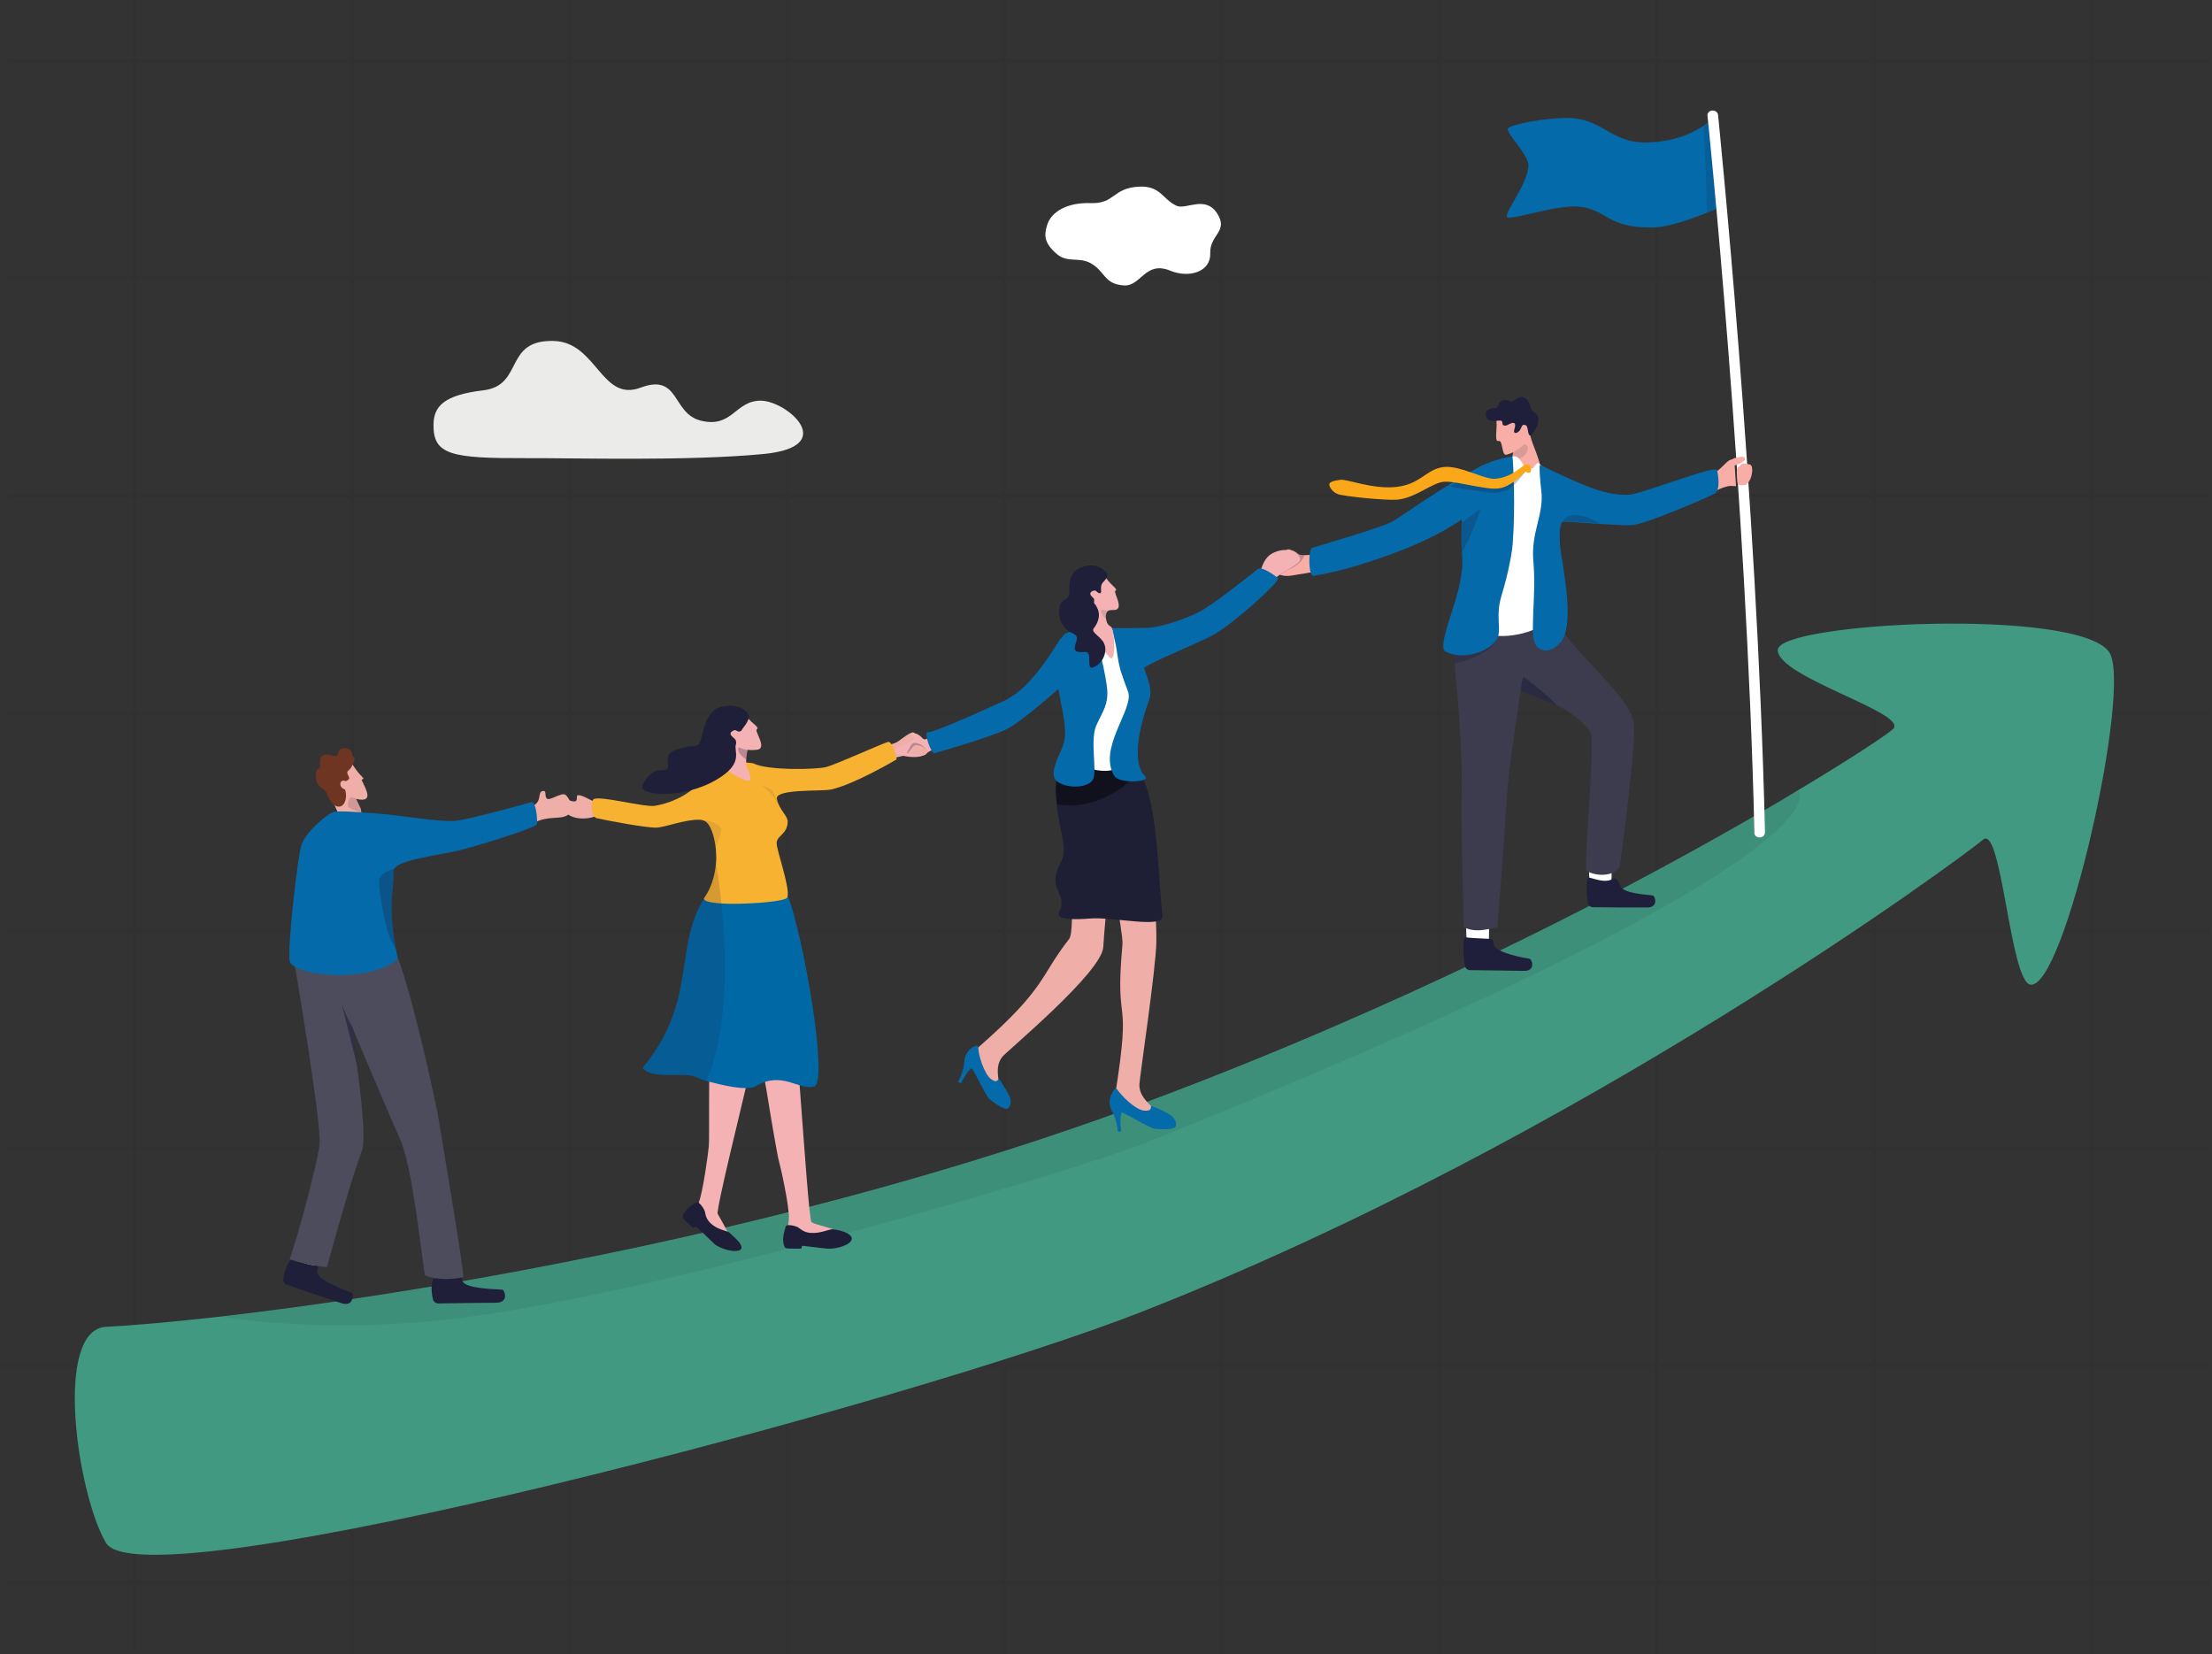 <?xml version="1.0" encoding="utf-8"?>
<!-- Generator: Adobe Illustrator 27.7.0, SVG Export Plug-In . SVG Version: 6.00 Build 0)  -->
<svg version="1.1" id="Layer_1" xmlns="http://www.w3.org/2000/svg" xmlns:xlink="http://www.w3.org/1999/xlink" x="0px" y="0px" viewBox="0 0 900.6 673.4" style="enable-background:new 0 0 900.6 673.4;" xml:space="preserve">
<rect x="0" y="0" width="900.6" height="673.4" fill="#333333" stroke="none"/>
<style type="text/css">
	.st0{opacity:8.000000e-02;}
	.st1{fill:none;stroke:#231F20;stroke-width:1.593;stroke-miterlimit:10;}
	.st2{fill:#409980;}
	.st3{opacity:8.000000e-02;fill:#201F3B;}
	.st4{fill:#EFAEA7;}
	.st5{fill:#F8AEA6;}
	.st6{fill:#046AA9;}
	.st7{opacity:0.14;fill:#201F3B;}
	.st8{fill:#FFFFFF;}
	.st9{fill:#201F3B;}
	.st10{fill:#3C3C4E;}
	.st11{opacity:0.46;fill:#201F3B;}
	.st12{opacity:0.35;fill:#201F3B;}
	.st13{opacity:0.24;fill:#201F3B;}
	.st14{opacity:0.27;fill:#201F3B;}
	.st15{fill:#FAA819;}
	.st16{opacity:0.62;fill:#201F3B;}
	.st17{opacity:0.9;fill:#FFFFFD;}
	.st18{fill:#F5B2B4;}
	.st19{fill:#1E1E35;}
	.st20{opacity:0.89;fill:#0F1019;}
	.st21{opacity:0.14;fill:#201F39;}
	.st22{fill:#201F39;}
	.st23{opacity:0.28;fill:#201F39;}
	.st24{fill:#1F1E39;}
	.st25{opacity:0;fill:#201F39;}
	.st26{fill:#0168A6;}
	.st27{fill:#F8B231;}
	.st28{opacity:0.1;fill:#201F39;}
	.st29{opacity:0.16;fill:#201F39;}
	.st30{fill-rule:evenodd;clip-rule:evenodd;fill:#FFFFFF;}
	.st31{fill:#4C4C5C;}
	.st32{opacity:0.62;fill:#201F39;}
	.st33{fill:#6E3622;}
</style>
<g class="st0">
	<g>
		<polyline class="st1" points="54.8,0 54.8,24.8 54.8,113.3 54.8,201.8 54.8,290.3 54.8,378.9 54.8,467.4 54.8,555.9 54.8,644.4 
			54.8,672.3 		"/>
		<polyline class="st1" points="143.3,673.4 143.3,672.3 143.3,644.4 143.3,555.9 143.3,467.4 143.3,378.9 143.3,290.3 143.3,201.8 
			143.3,113.3 143.3,24.8 143.3,0 		"/>
		<polyline class="st1" points="231.9,673.4 231.9,672.3 231.9,644.4 231.9,555.9 231.9,467.4 231.9,378.9 231.9,290.3 231.9,201.8 
			231.9,113.3 231.9,24.8 231.9,0 		"/>
		<polyline class="st1" points="320.4,673.4 320.4,672.3 320.4,644.4 320.4,555.9 320.4,467.4 320.4,378.9 320.4,290.3 320.4,201.8 
			320.4,113.3 320.4,24.8 320.4,0 		"/>
		<polyline class="st1" points="408.9,673.4 408.9,672.3 408.9,644.4 408.9,555.9 408.9,467.4 408.9,378.9 408.9,290.3 408.9,201.8 
			408.9,113.3 408.9,24.8 408.9,0 		"/>
		<polyline class="st1" points="497.4,673.4 497.4,672.3 497.4,644.4 497.4,555.9 497.4,467.4 497.4,378.9 497.4,290.3 497.4,201.8 
			497.4,113.3 497.4,24.8 497.4,0 		"/>
		<polyline class="st1" points="585.9,673.4 585.9,672.3 585.9,644.4 585.9,555.9 585.9,467.4 585.9,378.9 585.9,290.3 585.9,201.8 
			585.9,113.3 585.9,24.8 585.9,0 		"/>
		<polyline class="st1" points="674.5,673.4 674.5,672.3 674.5,644.4 674.5,555.9 674.5,467.4 674.5,378.9 674.5,290.3 674.5,201.8 
			674.5,113.3 674.5,24.8 674.5,0 		"/>
		<polyline class="st1" points="763,673.4 763,672.3 763,644.4 763,555.9 763,467.4 763,378.9 763,290.3 763,201.8 763,113.3 
			763,24.8 763,0 		"/>
		<polyline class="st1" points="851.5,673.4 851.5,672.3 851.5,644.4 851.5,555.9 851.5,467.4 851.5,378.9 851.5,290.3 851.5,201.8 
			851.5,113.3 851.5,24.8 851.5,0 		"/>
	</g>
	<g>
		<polyline class="st1" points="900,644.4 899.8,644.4 851.5,644.4 763,644.4 674.5,644.4 585.9,644.4 497.4,644.4 408.9,644.4 
			320.4,644.4 231.9,644.4 143.3,644.4 54.8,644.4 3.4,644.4 		"/>
		<polyline class="st1" points="900,555.9 899.8,555.9 851.5,555.9 763,555.9 674.5,555.9 585.9,555.9 497.4,555.9 408.9,555.9 
			320.4,555.9 231.9,555.9 143.3,555.9 0,555.9 		"/>
		<polyline class="st1" points="900,467.4 899.8,467.4 851.5,467.4 763,467.4 674.5,467.4 585.9,467.4 497.4,467.4 408.9,467.4 
			320.4,467.4 231.9,467.4 143.3,467.4 54.8,467.4 3.4,467.4 		"/>
		<polyline class="st1" points="900,378.9 899.8,378.9 851.5,378.9 763,378.9 674.5,378.9 585.9,378.9 497.4,378.9 408.9,378.9 
			320.4,378.9 231.9,378.9 143.3,378.9 54.8,378.9 3.4,378.9 		"/>
		<polyline class="st1" points="900,290.3 899.8,290.3 851.5,290.3 763,290.3 674.5,290.3 585.9,290.3 497.4,290.3 408.9,290.3 
			320.4,290.3 231.9,290.3 143.3,290.3 54.8,290.3 3.4,290.3 		"/>
		<polyline class="st1" points="900,201.8 899.8,201.8 851.5,201.8 763,201.8 674.5,201.8 585.9,201.8 497.4,201.8 408.9,201.8 
			320.4,201.8 231.9,201.8 143.3,201.8 54.8,201.8 3.4,201.8 		"/>
		<polyline class="st1" points="900,113.3 899.8,113.3 851.5,113.3 763,113.3 674.5,113.3 585.9,113.3 497.4,113.3 408.9,113.3 
			320.4,113.3 231.9,113.3 143.3,113.3 54.8,113.3 3.4,113.3 		"/>
		<polyline class="st1" points="900,24.8 899.8,24.8 851.5,24.8 763,24.8 674.5,24.8 585.9,24.8 497.4,24.8 408.9,24.8 320.4,24.8 
			231.9,24.8 143.3,24.8 54.8,24.8 3.4,24.8 		"/>
	</g>
</g>
<path class="st2" d="M826.6,400.8c-8.2-1.5-11.7-65.4-19.2-59c-7.5,6.4-163,121.9-343.1,192.4C371.5,570.6,58.1,653.9,43.1,628
	c-11.8-20.4-21.3-86.8,0.1-87.9c10.3-0.5,26.4-1.9,46.9-4.2c81.7-9.4,233.6-34.6,371-85.2c1.6-0.6,3.3-1.2,4.9-1.8
	c103.1-38.4,189.3-82.9,243.4-113.9c8-4.6,15.3-8.8,21.8-12.8c24.1-14.4,38.1-23.9,39.6-25.5c6.3-6.4-47.1-21.1-47-32.1
	c0-11.3,122.1-17.4,134.9,0.8C868.4,279.1,840.5,403.4,826.6,400.8z"/>
<path class="st3" d="M466.7,465.1c-28.9,11.6-200.3,62.4-283.3,71.9c-46.6,5.3-82.5,0.7-93.3-1c81.7-9.4,233.6-34.6,371-85.2
	c1.6-0.6,3.3-1.2,4.9-1.8c103.1-38.4,189.3-82.9,243.4-113.9c8-4.6,15.3-8.8,21.8-12.8c0.3-0.2,0.7-0.4,1-0.6
	C738.2,332.2,700.3,371.5,466.7,465.1z"/>
<path class="st4" d="M245.6,330.3c-3.7,3.6-10.9,3.5-13.9,1.5c-3.4-2.2-4.5-8-0.8-6.4c5.8,2.6,3.1-1.6,4.4-1.7
	c2.3-0.2,6.1,3.1,7.3,2.4C243.4,325.7,245.6,330.3,245.6,330.3z"/>
<path class="st4" d="M214,328.8c7.9-1,4.2-6.4,7-6.8c1.8-0.3,0.5,2.1,1.7,3.1c1.2,1,6-2.8,7.6-1.5c1.6,1.3,4,6.2,0.8,8.2
	c-3.2,2-7.7,0-13.8,3.2C211.1,338.4,214,328.8,214,328.8z"/>
<path class="st4" d="M360.2,303.9c1.9-1.1,3.4-0.7,5.6-2.2c1-0.7,5.2-4.1,6.2-3.5c1,0.6,0.8,1.6-0.3,2.3c-0.5,0.3,6.9,4.6,5.7,6.1
	c-1.1,1.5-3.6,1.1-5,0.6c-1.3-0.5-9.1,1.5-9.1,1.5L360.2,303.9z"/>
<path class="st5" d="M517.6,227.9c0.3,0.4,0.4,1.3,0.6,2.3c0.4,1.4,1.1,3,3,3.8c1.1,0.4,2.6,0.6,4.6,0.3c8.2-1.2,17.1-3.1,17.1-3.1
	l-6.1-5.8c0,0-3.3,0.6-5.7,0.6c-1.1,0-2-0.1-2.4-0.4c-0.3-0.2-0.7-0.5-1.1-0.8c-1.4-0.8-3.3-1.6-3.7-0.9c-0.2,0.3-0.2,0.6-0.2,0.9
	c0,0.7,0.2,1.3-0.1,1.2c-0.1,0-0.5,0-1,0C520.6,226.2,516.9,226.9,517.6,227.9z"/>
<g>
	<g>
		<path class="st6" d="M613.5,88.2c0.6,2,19.7-4.9,29-4.1c11.9,1,11.3,8.6,29.9,8.5c7.1,0,16.7-3.7,22.6-6c3.2-1.2,5.4-2.2,5.4-2.2
			L698,48c-1.3,0.9-2.7,2-4.3,3.1c-6.3,4.4-14.8,6.8-23.6,6.9c-14.4,0.2-17.7-10-32.1-10c-8.6,0-23.4,2.6-24.1,4.4
			c-0.7,1.9,8.4,10.5,8.4,14.9C622.2,74.4,612.8,86.1,613.5,88.2z"/>
		<path class="st7" d="M693.6,51.1c0.6,9.8,1.2,27.8,1.4,35.5c3.2-1.2,5.4-2.2,5.4-2.2L698,48C696.7,48.9,695.3,50,693.6,51.1z"/>
	</g>
	<g>
		<path class="st8" d="M716.4,340.9C716.4,340.9,716.4,340.9,716.4,340.9c1.2,0,2.2-0.9,2.2-2c-3.2-137.6-19-290.6-19.1-292.1
			c-0.1-1.1-1.2-1.9-2.4-1.8c-1.2,0.1-2.1,1.1-1.9,2.2c0.2,1.5,15.9,154.4,19.1,291.8C714.2,340,715.2,340.9,716.4,340.9z"/>
	</g>
</g>
<path class="st5" d="M712.5,189.1c-1-0.3-1.8-0.4-2.5-0.4c0.2,2.8,0.4,5.7,0.6,8.6c0.6-0.3,1.1-0.7,1.5-1.3
	C713.5,193.9,714,189.6,712.5,189.1z"/>
<path class="st5" d="M692.3,201.4c2-0.7,0.2,1.2,2.7,0c1.2-0.6,3-1.5,4.8-2.2c1.8-0.8,3.7-1.4,4.8-1.4c0.6,0,1.4,0.1,2.2,0.1
	c-0.2-3.2-0.4-6.3-0.6-9.4c-0.3-0.1-0.5-0.4-0.8-0.8c-1-1.7-3.2,1.6-5.7,3.6c-0.9,0.7-1.9,1.3-2.9,1.3c-2.8,0.2-5.6,1.3-6.5,2.1
	C689.3,195.5,692.3,201.4,692.3,201.4z"/>
<path class="st5" d="M619.7,193.5l7.6-2.1c0.1-3.5-3.6-10.8-4.2-13.9c-0.6-3.4-4.8-6.6-4.8-6.6l-2.6,7.2l0.2,0.6c0,0,0.6,6-0.5,8.7
	c-0.6,1.6-0.2,3.9-1.9,6.3C612.2,195.5,619.7,193.5,619.7,193.5z"/>
<path class="st7" d="M615.9,180c0,0,0.3,3.9-0.2,6.1c4.7,2.2,7.2-3.2,6.1-4.5c-0.7-0.8-3.5-2.8-3.5-2.8L615.9,180z"/>
<g>
	<path class="st5" d="M609.2,171c0.6,2.9-1,9.1,0.9,8.5c1.9-0.5,1.2,6.1,3.2,5.6c4.9-1.2,9.7-5.8,9.7-8.3c0-2.5-2.2-9-2.2-9
		L609.2,171z"/>
	<path class="st9" d="M615,172.4c-1.5,0.6-1.4,1-2.7,0.8c-1.2-0.2,0.2-2.2-1.9-2c-2.1,0.2-4.4,0.7-5.2-1.5c-1.2-3.2,1.9-3.5,3.8-3.6
		c1.2-0.1,0.8-2.7,3.2-3.2c1.9-0.4,2,0.7,3.6,0.4c1-0.2,2.5-2.3,4.4-1.6c3.5,1.4,1.9,4.8,4.9,6.5c3.6,2-1.3,9.6-2.2,9.1
		c-1.1-0.6-0.6-3.8-1.7-4.2c-1.6-0.6-1.5,0.5-2.3,1.9c-0.9,1.4-3.1,2.1-2.3-0.4S616.4,171.8,615,172.4z"/>
</g>
<path class="st8" d="M656,360.3c0.3-3.4,0.1-12,0.1-12l-9.4-0.3l0.5,12.9l6.2,4.1L656,360.3z"/>
<path class="st9" d="M656.8,357.6c0.8-0.6,2.6,1.5,2.9,2.9c0.8,3.3,11.3,3.7,13.2,4c1,0.2,2.5,4.9-2.3,4.9c-4.1,0-17.4,0-22-0.1
	c-0.9,0-1.8-0.6-2-1.5c-0.8-3.1-0.9-10.5,0.3-10.6C648.7,357.5,653.8,359.8,656.8,357.6z"/>
<path class="st8" d="M606,386c0.4-3.4,0.2-12,0.2-12l-9.4-0.4l0.4,12.9l6.2,4.1L606,386z"/>
<path class="st9" d="M607,382.2c1,0.1,0.8,1,1.2,2.4c0.8,3.3,12.7,5.4,14.6,5.7c1,0.2,2.5,5-2.3,4.9c-4.1-0.1-17.4-0.2-22-0.3
	c-0.9,0-1.8-0.6-2-1.5c-0.8-3.1-1.1-11.8,0.2-11.9C598.4,381.9,602.4,381.9,607,382.2z"/>
<path class="st10" d="M592.5,274.1c0.1,1.5,0.3,3.2,0.5,5c0.8,6.8,2.5,29.9,2.1,44.5c-0.4,14.6,0.9,48.7,0.9,53.9
	c4.4,1.9,7.2,1.3,13.6,0c0,0,2.4-28.4,3.9-53c0.6-9.1,1.9-17.9,5.6-43.4c0,0,0,0,0,0c0.2,0.1,7.5,2.6,14.7,5.9
	c7,3.3,13.8,9.6,14.1,12c1.2,9-3.3,54-1.9,55.5c4.4,2.6,11.4,2,13.4-1.6c0,0,7.2-50.8,5.7-59c-2-11.2-25.2-28.6-33.5-43.7
	c0,0-37.6-13.8-38.8-0.5c-0.2,1.8-0.2,3.4-0.2,5c0,2.1-0.1,4-0.2,6.1C592.3,264.4,592.1,268.3,592.5,274.1z"/>
<path class="st11" d="M613.5,274.1C613.5,274.1,613.5,274.1,613.5,274.1c0.1,0,0.1,0,0.1-0.1C613.6,274,613.5,274.1,613.5,274.1z"/>
<path class="st12" d="M592.3,270.1c0.3-0.1,15.4-3.3,17.4-10.8c0,0-13.1,1.1-17.3,1.6C592.3,264.4,592.2,268.2,592.3,270.1z"/>
<path class="st8" d="M615.8,185.8c3.4-0.9,3.7,4.7,7.1,4.9c1.8,0.1,1.4-0.6,2.3-1.5c0.5-0.5,1-1.1,1.8-0.2
	c16.9,17.2-0.7,60.6,1.4,63.7c1.8,2.5-12.5,7.9-21.5,5.7c-12.3-3-11.5-16.3-11.2-18.8c0.4-2.5,8.3-45.7,8.3-45.7
	S610.3,190.6,615.8,185.8z"/>
<path class="st6" d="M624.1,256.4c0.1,3.3,0.5,5.8,1.8,6.9c2.2,2,5.3,2.4,9.1-1.4c0.9-0.9,1.6-2.2,2.1-3.6
	c2.7-8.2-0.1-23.2-0.6-27.2c-0.2-1.8-0.7-4.3-1.1-6.9c-0.4-2.8-0.7-8.9,0.3-11.1c0,0,0,0,0,0c0.1-0.2,0.2-0.4,0.3-0.5
	c0.1-0.1,0.1-0.2,0.2-0.2c0.3-0.2,7.9,0.4,15.5,0.9c4.8,0.3,9.5,0.6,12.4,0.5c5.7-0.1,32.2-11.9,33.8-12.7c0.7-0.4,1.1-1,1.4-1.8
	c0.9-2.7,0-7-0.2-7.8c0-0.1,0-0.1,0-0.1c-0.4-2.4-31.4,10-36.1,10c-8.7,0.1-14.6-1.8-36.1-12.2c0,0,0,0.2,0,0.5v0c0,0,0,0,0,0
	c-0.1,0.8-0.1,2.6,0.2,5.7c0.1,1.2,0.2,2.6,0.4,4.1c1.3,9.9-4.3,17-3.2,29c0.6,6.8,0.3,13.7,0,19.6
	C624.2,251.2,624.1,254,624.1,256.4z"/>
<path class="st6" d="M588.4,265.1c5.4,3.3,15.2,1.5,20-3.5c0.8-0.9,1.3-1.8,1.6-2.8v0c1-3.8-1-8.7,1.3-16.2
	c1.6-5.3,4.1-14.9,4.6-21.5c1.1-14.1,0.3-31.4-0.1-35.3v0c0,0-12.5,1.5-19.5,8.7c0,0-0.1,0.1-0.1,0.1c-2.8,3.1-0.7,10.6-1.1,17
	c0,0.3,0,0.7,0,1c0,0,0,0.1,0,0.1c-0.1,1.6-0.1,3-0.1,4.1c-0.1,2.9,0,4.8,0.1,6.8c0,0.4,0,0.8,0.1,1.1c0,0.5,0,0.9,0.1,1.4
	c0,0,0,0,0,0c0,0.6,0.1,1.3,0.1,2c0,0.5,0,1.1,0,1.7c0,1.7-0.4,4.1-0.9,6.8c-0.2,1.2-0.5,2.4-0.8,3.7l0,0
	C591.3,249.9,585.5,263.3,588.4,265.1z"/>
<path class="st6" d="M534.3,223c-1.8,0.6-1.6,11.7,0.5,11.4c17-2.6,38.2-11.3,39.8-12c9.8-4.2,15.6-7.6,20-10.6
	c0.1-0.1,0.3-0.2,0.4-0.3c1.1-0.7,2-1.5,3-2.2c1.2-0.9,2.3-1.8,3.5-2.6c2-1.5,4-2.9,6.5-4.4c0,0,0.1-0.1,0.3-0.2
	c0.3-0.2,0.9-0.5,1.6-1c0.6-0.4,1.2-1,1.9-1.6c0.4-0.4,0.8-0.9,1.2-1.4c0.4-0.6,0.9-1.2,1.3-1.8c1.6-2.7-1.8-5.3-5.3-6.5
	c-1.1-0.4-2.2-0.6-3.2-0.6c-0.8,0-1.4,0-2,0.2c0,0-0.1,0-0.2,0.1c-0.2,0.1-0.5,0.2-0.8,0.4c-0.7,0.3-1.7,0.9-2.9,1.5
	c-0.4,0.2-0.9,0.5-1.4,0.8c-0.3,0.2-0.7,0.4-1,0.6c-0.4,0.2-0.9,0.5-1.4,0.8c-0.2,0.1-0.4,0.2-0.6,0.4c-11,6.3-24.3,15.7-28.4,18.2
	C562.1,214.9,540.9,220.9,534.3,223z"/>
<path class="st13" d="M594.7,212.9C594.7,212.9,594.7,212.9,594.7,212.9c0,0,0,0.1,0,0.1c0.1-0.1,0.3-0.2,0.4-0.3
	c-0.1,1.6-0.1,3-0.1,4.1c-0.1,2.9,0,4.8,0.1,6.8c0,0.4,0,0.8,0.1,1.1c0.5-0.7,1-1.5,1.4-2.3c1.6-3.2,3-6.5,4.1-9.2
	c1.4-3.6,2.1-6.1,2.1-6.1l-1.2,0.9l-1.9,1.5l-1.5,1l-3,2.1L594.7,212.9z"/>
<path class="st14" d="M593.1,196.5c-1.2,0.7-0.9,0.4-2.7,1.5c0.5,0.1,2.5,0.5,3,0.6c4.6,0.7,10.1,1.6,13.5,1.9
	c0.8,0.1,1.5,0.1,2.1,0.1c1.4,0,2.7-0.4,4-0.9c0.7-0.3,1.5-0.7,2.1-1.2c2.8-2.1,5-5.4,5.8-6.3c0.2-0.2,0.3-0.3,0.3-0.3
	c0.4,0.3,1.8-1.9,0.4-1.9c-1,0-1.2,1.1-2,1.8c-1.2,1-2.7,2-4.4,2.9c-0.7,0.4-1.4,0.7-2.2,1c-1.3,0.5-2.7,0.8-4.1,1
	c-0.1,0-0.2,0-0.3,0c-1.7,0.1-9.1-1.2-13.9-2.4c-0.2,0-0.3-0.1-0.5-0.1c-1-0.2-1.8-0.5-2.4-0.7c-0.8,1.4-1.6,2.2-2.3,2.7
	C590.6,196.2,591.8,196.3,593.1,196.5z"/>
<path class="st15" d="M541.2,197.3c0.1,1.1,1.4,3,3.4,3.8c2,0.9,19.6,2.7,24.3,2.3c7.6-0.7,14.3-7.1,19.2-7.3c0.5,0,1,0,1.5,0
	c1,0.1,2.2,0.2,3.5,0.4c0.2,0,0.3,0.1,0.5,0.1c4.7,0.8,10.3,2.1,14.4,2.3c0.3,0,0.7,0,1,0c2.3,0,4.4-0.9,6.3-2.1
	c2.9-1.8,5.1-4.3,5.7-4.7c0.1-0.1,0.1-0.1,0.2-0.1c0.4,0.3,0.8,0.6,1.6,0.4c0.6-0.1,0.6-1.2,0.6-1.8c0-0.6-0.5-1.6-1.8-1.6
	c-1,0-1.1,0.4-2,1.1c-1.2,0.9-2.6,1.9-4.2,2.8c-1.7,0.9-3.7,1.7-5.8,1.9c-0.3,0-0.6,0.1-0.9,0.1c-2.6,0.2-7.2-1.8-11.9-3.3
	c-0.1,0-0.1,0-0.2-0.1c-3.3-1-6.6-1.8-9.4-1.3c-6.7,1.1-8.9,6.9-18.6,8c-9.7,1.1-20-3.2-22.8-2.9
	C542.9,195.7,541.1,196.2,541.2,197.3z"/>
<path class="st16" d="M619.1,281.2C619.1,281.2,619.1,281.2,619.1,281.2c0.2,0.1,7.5,2.6,14.7,5.9c-4.3-4.8-13.6-11.7-13.6-11.7
	S619.7,276.3,619.1,281.2z"/>
<path class="st5" d="M707.7,190.1c1-0.5,1.2-1.5,2.3-1.4c1,0.1,2.3,8.7,0.6,8.7c-1.7,0-3.4,0.9-3.3-1.9
	C707.3,194.1,706.7,190.6,707.7,190.1z"/>
<path class="st5" d="M704.1,187.4c2.4-0.8,1.4-0.9,2.7-1c1.3-0.2,3.5-1.2,3.7,0.5c0.1,0.8-2.9,2.2-3.3,2.3c-1,0.3-1.8,0.3-2.4,1.1
	C704.6,190.6,703.6,187.6,704.1,187.4z"/>
<path class="st13" d="M636,212.4c0.1-0.1,0.1-0.2,0.2-0.2c0.3-0.2,7.9,0.4,15.5,0.9C642.8,208.4,638.5,208.7,636,212.4z"/>
<path class="st13" d="M519.6,235.3c0,0,0.6-0.6,1.7-1.3c1.1-0.8,2.7-1.9,4.5-2.7c3-1.4,4.7-3.4,5.3-5.3c-1.1,0-2-0.1-2.4-0.4
	c-0.3-0.2-0.7-0.5-1.1-0.8h-3.9c0,0,0,0,0,0c0,0-0.5,0.5-1.2,1.2c-1.1,1.1-2.9,2.9-4.2,4.2c-1.1,1.1-2,2-2.2,2.1
	C515.4,232.8,519.6,235.3,519.6,235.3z"/>
<path class="st17" d="M309.7,163.1c10.6,0,32.3,18.7,1.2,21.7c-31,3-77.5,1.6-96.3,1.7c-30.7,0.1-38.3-1.2-38.1-13.7
	c0.1-7.3,4.1-12,20.2-13.9c16.8-2,8.2-20.7,28.8-20.1c17.5,0.5,19.3,25,35.3,19s12.7,10.4,24.4,13.4
	C298.2,174.5,299.2,163.1,309.7,163.1z"/>
<g>
	<path class="st18" d="M512.3,235.5c1.2-4.4,2.3-7.8,4.7-9.6c3.5-2.6,10.7-3.3,12.3,1.4c0.9,2.7-10,5.9-12.3,10.8
		C515.7,240.7,512.3,235.5,512.3,235.5z"/>
	<g>
		<path class="st4" d="M468.4,333.6c0,0,2.6,39,2.4,49.8c-0.1,10.4-6.8,55.1-6.9,57.9c-0.1,2.9,1,5.2,4.4,8.6c0,0,0.1,0.1,0.1,0.1
			l0,0c1.5,1.3,0.1,3.6-1.7,2.9l-7.6-2.7c-0.2-0.1-0.3-0.2-0.5-0.3l-3.9-3c-0.5-0.4-1.3,2.8-0.6-1.6c6.9-43.7-0.4-24.4,2.9-60.9
			c0.4-4.5-6.6-40.1-6.6-40.1C449.9,338.1,466.1,328.8,468.4,333.6z"/>
		<path class="st6" d="M456.8,452.8c1.6,0.6,6.1,3.3,9.6,5.1c1.6,0.8,2.9,1.4,3.7,1.6c0.1,0,0.1,0,0.2,0c2.2,0.3,7.1,0.3,8.1-0.6
			c1-0.9,0.3-3.4-1.7-4.9c-0.9-0.6-2.4-1.4-3.8-2.1c-1.5-0.7-2.9-1.3-3.6-1.5c-0.2-0.1-0.4-0.1-0.4-0.1s-0.3,0-0.3,0.3
			c0,0.6,0,1.7-2.7,1.5c-3.6-0.3-9.2-5.9-11.1-8.7c-0.2-0.3-0.7-0.4-0.9-0.1c-1.1,1.3-3.4,4.8-1.3,8.8c2.3,3.9,2.5,8.6,2.5,8.6
			l1.4-0.2C456.5,460.6,455.6,454.2,456.8,452.8z"/>
	</g>
	<g>
		<path class="st4" d="M453.5,339.1c0,0-3.8,36.7-4.3,46.4c-0.6,10.4-39.5,42.5-41.2,44.8c-1.7,2.3-2.2,4.8-1.4,9.6c0,0,0,0.1,0,0.1
			l0,0c0.5,1.9-2,3-3.1,1.4l-4.6-6.7c-0.1-0.2-0.2-0.3-0.2-0.5l-1.4-4.7c-0.2-0.6-1.4-1.1,1.4-3.5c27.4-24,24.5-28.3,36.6-43.8
			c2.8-3.6-0.4-39.9-0.4-39.9C435.4,336.1,452.1,333.9,453.5,339.1z"/>
		<path class="st6" d="M395.7,434.9c0.9,1.3,3.2,5.9,5,9.2c0.8,1.5,1.6,2.7,2.1,3.3c0.1,0.1,0.1,0.1,0.2,0.1
			c1.6,1.4,5.6,4.1,6.9,3.9c1.3-0.2,2.1-2.6,1.2-4.9c-0.4-1-1.2-2.4-2-3.7c-0.8-1.4-1.7-2.6-2.1-3.2c-0.1-0.2-0.2-0.3-0.2-0.3
			s-0.2-0.2-0.4,0.1c-0.3,0.5-0.9,1.4-3-0.2c-2.7-2.2-5-9.4-5.1-12.7c0-0.4-0.4-1-0.7-0.9c-1.6,0.5-4.6,2.1-5,6.5
			c-0.2,4.4-2.6,8.3-2.6,8.3l1.3,0.6C391.3,441,394,435.3,395.7,434.9z"/>
	</g>
	<path class="st19" d="M473.3,372.8c0.7,5.4-20,0.3-29.7,1.1c-6,0.5-13.8,0.6-12.4-2.5c3.9-8.3-5.5-8.7,0.7-20.4
		c3.5-6.7-1.8-14.4-1.9-28.2c0-3.5,0.5-7.4,2-11.7c0.9-2.5,1.2-4.5,3-6c0.1-0.1,0.3-0.2,0.4-0.3c0.2-0.1,0.3-0.3,0.5-0.4l0,0
		c0.1-0.2,0.2-0.3,0.2-0.3s0,0,0.1,0.1c2.8-2.2,1.8-1,0.5,0.3c0.3,0.2-1.1,0.2-0.5,0.6l0,0c0.4,0.3,0.9,0.5,1.4,0.8
		c0.8,0.5,1.7,1,2.8,1.5c4.7,2.5,11.4,5.3,17.7,5.8c0.1,0,0.1,0,0.2,0c0.9,0.1,1.7,0.1,2.6,0c1.1-0.1,1.9,1,2.9,0.8
		C471.6,325.7,471.5,358,473.3,372.8z"/>
	<path class="st20" d="M462.2,315.9c0,0-13.1,14.5-31.8,11.6c-0.6-3.5-0.8-7.4-0.1-11.8c0.4-2.6,2.2-4.6,3.7-6.3l0.2,0l0,0l0.1,0
		l0.6,0l0-0.1l1.8,0.1l16.3,1.2l2.1,1.4l1,0.7l0.4,0.2L462.2,315.9z"/>
	<path class="st8" d="M448.7,254.8l5.2,2.1l8.8,29c0,0-1.6,17.8-5.2,24.2c-4.8,8.3-22,0.3-21.4-1.5c5.7-17.3,6.3-53.4,6.3-53.4
		L448.7,254.8z"/>
	<path class="st6" d="M466.2,255.6c7,0,18.2-4.5,22-6.5c6.5-3.4,23.8-17.4,23.8-17.4c1.9-1.6,8.4,3.7,8.4,3.7
		c0.1,2-18.5,18.7-26.3,23c-6.6,3.6-24,10.4-28.2,13.4c-0.5,0.4,3.9,8,2,13.1c-3.8,10-7.4,25.6-1.7,31c2.7,2.6-10.5,3.2-12.5,0
		c-6.9-11.3,8.1-27.4,5.6-34.3c-2.5-6.9-3.5-8.9-4.4-15.3c-0.8-6-2.3-10.6-2.3-10.6S459.9,255.7,466.2,255.6z"/>
	<path class="st18" d="M442.3,255.7c0,0,2.7,5.5,4.7,6.7c2,1.2,4.6,5.7,5.5,5.6c1.8-0.1,1.2-10.5,0.2-12.4c-0.5-0.9-1.7-0.8-2.2-2.8
		c0-0.2-0.1-0.3-0.1-0.5c-0.3-1.3-0.3-2.8,0.7-3.6c0.3-0.2,0.7-0.4,1.2-0.5c0.5-0.1,0-0.7,0.2-1.3c0,0-2.4-11.5-4.6-5.2
		c-0.5,1.5-1.1,3.1-1.7,4.7c-0.2,0.6-0.4,1.1-0.6,1.6C443.9,252.2,442.3,255.7,442.3,255.7z"/>
	<path class="st6" d="M433.9,257.8c-5,3.6-4.4,16.2-2.1,27.5s2.5,15.1,0.2,20.2c-3.9,8.4-3.8,11.3-1,13c4.4,2.7,12.5,2.1,14.1-1.4
		c1.6-3.6-1.4-16,1.3-21.9c2.7-5.9,4.8-8.3,4.4-14.4c-0.2-3.4-4.1-25.8-8.4-25.2C438,256.3,433.9,257.8,433.9,257.8z"/>
	<path class="st21" d="M448.5,249.8c0.5,0.9,1.2,1.8,1.9,2.4c-0.3-1.3-0.3-2.8,0.7-3.6C449.3,248.2,447.5,247.7,448.5,249.8z"/>
	<g>
		<path class="st18" d="M380.7,299.4c-2.6,0.4-4,2.5-5.1,1.1c-2.4-2.7-5.1-2.3-4.3-1.3c1.5,2-0.6,3.2-2,3.6c-12.8,3.3,2.8,7,6.8,4.6
			c1.3-0.8,3.4-2.8,6.8-2.8C386.3,304.6,380.7,299.4,380.7,299.4z"/>
		<g>
			<path class="st6" d="M431.4,260.5c-12.6,20.6-19.9,23.6-24.8,25.8c-3.8,1.7-26,11.9-28.9,11.8c-1.7-0.1,1.4,9,2.9,8.5
				c1.4-0.5,22.2-6.3,29.3-9.8c6.8-3.3,30.8-24.2,32.4-28.1C442.9,267,434,256.3,431.4,260.5z"/>
		</g>
	</g>
	<g>
		<path class="st18" d="M450.4,235.4c2.4,3.3,4.9,4.4,3.7,5.1c-0.9,0.6,3.8,7.5-0.3,7.8c-4.1,0.3-7.9-0.7-9.5-4.7
			c-1.6-4-2.6-6.3-2.6-6.3L450.4,235.4z"/>
		<path class="st22" d="M450.4,235.4c-1,1.8-2.4,1.6-2.1,5.1c0.2,1.8-1.5,0.7-1.9,0.2c-0.5-0.5-1.4-0.4-2.2,0.3
			c-0.9,0.9,0.4,1.9,1.1,2.6c0.5,0.5-0.2,1.8,0.3,2.3c1.1,1,3.6,4.8-0.3,9.9c-1.3,1.7,3,3.2,4.3,6.3c1.3,3.1-0.4,7.8-4.3,9.5
			c-3.6,1.5,0-6.6-3.6-6.2c-7.3,0.8-2.6-4-3.3-6.1c-0.5-1.5-2.5-1.4-4.3-3.2c-1.7-1.7-3-4.2-2.9-7.5c0.1-4.5,2.7-3.9,3.9-5.9
			c1.1-1.9-2-9.9,6.3-12.1c4.4-1.2,6.6,0.3,8.3,1.7C451.5,233.5,450.7,234.8,450.4,235.4z"/>
	</g>
</g>
<path class="st23" d="M377.4,305.6c-1.8-2.9-4.4-3.4-5.6-3.1c-1.1,0.3-2.2,4-2.9,4.1C368.2,306.7,377.4,305.6,377.4,305.6z"/>
<path class="st18" d="M303.5,413.7c1.9,9.6,2.7,17.9,1,25.5s-13.1,53.5-12.3,54.9c0.8,1.3,3.9,7,4.6,8.4s-15.1-4.4-15-7.3
	c0.1-2.9,0.9-1.4,2.7-5.7c1.7-4.3,3.8-19.7,4.1-23c0.3-3.2-0.3-35.3,0.8-38.8C290.5,424.2,303.5,413.7,303.5,413.7z"/>
<path class="st24" d="M283.3,489.5c0.4-0.2,0.9-0.2,1.2,0.1c1.6,1.4,2.3,3,2.5,3.6c0.3,1.2,0.3,3.3,3.2,5.5c2.9,2.2,6,2.2,6.9,3.2
	c0.9,1,6.3,5,4.4,6.8c-2,1.5-8.6-0.4-10.7-2.4c-2.1-2-7.5-7.3-7.6-7c-0.7,0.8-1,0.5-1,0.5c-1.7-1.6-4.1-3.5-4.2-4.2
	c-0.2-0.7,1-2.9,2.2-3.8C280.9,491.1,282.5,490,283.3,489.5z"/>
<path class="st18" d="M308.2,418.6c0.1,1.4,1.2,8.8,2.6,17.7c0.4,2.7,0.9,5.5,1.4,8.3c2.1,13,4.4,26.3,4.9,27.9
	c0.9,3.2,4.3,18.8,4.1,23.5c-0.2,4.7-1.6,3.6-0.6,6.4c1,2.8,21.3-0.1,20.1-1.3c-1.2-1.1-9-2.6-10.3-3.6c-0.9-0.7-3-31.7-4.7-53.9
	c-0.2-3-0.4-5.8-0.6-8.4c-0.5-6.5-0.9-11.4-1.1-13.2c-1-7.9-4.4-5.8-11-5.7C313,416.4,308,414.8,308.2,418.6z"/>
<path class="st24" d="M319.8,499.5c0.1-0.4,0.5-0.8,1-0.8c2.2,0,3.9,0.7,4.4,1.1c1.1,0.7,2.5,2.3,6.3,2.1c3.8-0.2,6.3-1.7,7.8-1.5
	c1.5,0.2,7.7,1.3,7.5,4c-0.5,2.5-6.3,4-9.3,3.9c-3.1-0.1-11.1-1.4-11-1.1c0,1-0.5,1.1-0.5,1.1c-2.4-0.1-5.6,0.1-6.2-0.3
	c-0.6-0.4-1.2-2.9-0.9-4.4C319,502.5,319.5,500.6,319.8,499.5z"/>
<path class="st25" d="M288.7,442.7c4.5,1.8,11.2,1.5,14.5,2c0.8-3.5,1-4.2,1.3-5.6c0.1-0.3,0.1-0.5,0.2-0.8l-11.9-3.2l-4.1,4.5
	C288.8,440.7,288.7,441.7,288.7,442.7z"/>
<path class="st25" d="M310.8,436.3c0.4,2.7,0.8,4.9,1.2,7.7c4-1.6,9.6-0.9,13.7-0.3c-0.2-3-0.4-5.8-0.6-8.4l-0.7-2.3L310.8,436.3z"/>
<path class="st26" d="M261.6,434.7c4.2,5.1,17.2,1.3,22.1,3.9c0.8,0.4,2.1,0.9,3.8,1.4c6,1.6,16.6,4.3,20.3,2.1
	c10.7-6.3,17.3,1.8,23.6,0.2c6.3-1.6-4.9-63.9-10.7-77.6v0c-0.3-0.7-0.6-1.3-0.9-1.8c0,0-14.4-8.5-26.9-2.1c-2.1,1.1-4.1,2.6-6,4.6
	c0,0-0.1,0.1-0.1,0.1C274,385.9,284.2,407.5,261.6,434.7z"/>
<path class="st27" d="M316.3,325.3c1,4.5,4.5,6.8,4.4,9.2c-0.1,5.1-4.3,5.5-4.5,8.6c-0.1,2.8,5.2,17.3,4.5,21.6
	c-0.1,0.3-0.2,0.6-0.3,0.8c-1.2,1.4-13.7,2.5-23.1,2.4c-6.4-0.1-11.4-0.8-10.6-2.4c0,0,0.1-0.1,0.1-0.1c2.5-3.5,4.2-8.3,4.7-13.8
	c0.2-1.8,0.1-4.1-0.1-6.5c-0.5-4-1.6-8.2-3.6-10.3c-0.4-0.4-1-0.7-1.6-0.9c0,0,0,0,0,0c-0.3-0.1-0.7-0.1-1.1-0.2c-0.2,0-0.4,0-0.6,0
	c-5.1-0.2-13.8,3-17,3.2c-4.1,0.2-20.3-2.9-24.4-3.8c-2.9-0.6-2.4-7.3-1.4-7.8c3-1.5,20.9,3.5,25.1,2.7c11.2-2.1,15.7-7.5,18.9-9.4
	c2.8-1.6,9.5-8.2,12.3-8.5c2.8-0.2,8.6,0.6,8.6,0.6c6.1,3.1,25.6,2.5,29.5,1.6c3.9-0.9,23.6-9.9,25.5-10.3c1.9-0.3,3.5,7.1,3.5,7.1
	s-17.2,10.2-26.8,12.3C334.4,322.2,315.3,321,316.3,325.3z"/>
<path class="st18" d="M304.5,304.5c-1.1,4.9-0.8,7.4,0,8.8c0.8,1.4,1.7,4.7,0.1,4.6c-0.8,0-5.4-2.1-7-3.3c-1.7-1.2-2.7-3.5-2.7-3.5
	s3.6-6.2,6.1-11.4C303.4,294.5,304.5,304.5,304.5,304.5z"/>
<path class="st23" d="M303.8,309.1c0-0.6,0.1-1.4,0.2-2.2c0-0.3,0.4-2.1,0.4-2.4c-0.3-0.3-0.7-0.6-1-0.7c-0.4-0.1-1.2,0-1.5-0.4
	c-0.6-0.7-1.8,1.4-1.2,2.6C300.9,306.5,302.2,308.3,303.8,309.1z"/>
<path class="st28" d="M310.5,319.9c4.8,4.3,4.4,4.4,6.5,7.8c-1.6-3.9-2.4-5.9-2.4-5.9S311.6,319.9,310.5,319.9z"/>
<path class="st29" d="M261.6,434.7c4.2,5.1,17.2,1.3,22.1,3.9c0.8,0.4,2.1,0.9,3.8,1.4c9-19.9,8.5-50.4,6.2-72.3
	c-0.2-2.4-0.5-4.8-0.8-6.9c-0.4-3.4-0.9-6.5-1.4-9.2c-0.5,5.4-2.2,10.3-4.7,13.8c0,0-0.1,0.1-0.1,0.1
	C274,385.9,284.2,407.5,261.6,434.7z"/>
<g>
	<g>
		<path class="st18" d="M303.9,291.6c2.7,3.4,5.5,4.4,4.2,5.3c-1,0.7,4.5,7.8,0.1,8.3c-4.4,0.5-8.5-0.3-10.5-4.5
			c-1.9-4.2-3.2-6.6-3.2-6.6L303.9,291.6z"/>
		<path class="st22" d="M304.9,292.1c-0.6,2.5-2.4,4-2.9,5.1c-0.3,0.6-1.5,0.8-2,0.3c-0.5-0.5-1.5-0.3-2.3,0.5c-0.9,1,0.6,2,1.4,2.7
			c0.6,0.6,0.8,1.6,0.5,2.4c-1,3,4.2,8.4-10.7,15.8c-3.8,1.8-7.9,3-11.8,3.7c-7.8,1.3-14.7,0.3-15.5-1.8c-0.6-1.6,2.1-5,4.4-6.5
			c2.3-1.5,3.6-0.1,5.4-1.3c2-1.4-2.3-5.8,4.1-7.9c6.4-2.1,7.2-0.7,9-2.2c1.8-1.5,1.6-13.7,9.5-15.3c5.4-1.1,8.4,0.7,9.7,1.9
			C304.1,289.9,305.1,291.4,304.9,292.1z"/>
	</g>
</g>
<path class="st4" d="M377.4,305.6c-1.2-1.8-4.6-3.2-5.8-1.5s-3.1,3.3-1.8,3.1c1.3-0.1,2.4-0.1,2.4-0.1s4.1,0.7,4.6-0.2
	C377.2,306.1,377.4,305.6,377.4,305.6z"/>
<g transform="matrix(1,0,0,1,237.247,166.78)">
	<path class="st30" d="M189-74.9c-1,3.5-1.5,6.8,4,11.5c4.3,3.7,8.8,1.2,13.5,3.6c6.3,3.3,5.5,8.6,13.7,9.2c7.1,0.6,8.7-10.2,19-6
		c7.8,3.2,16.6,0.4,16.3-7.1c-0.3-7.5,7.6-8.9,2.8-16.2c-4.8-7.5-12.7-1.4-16.5-3.1c-5.8-2.7-6.5-8.2-15.2-7.8
		c-11,0.5-9.8,7.1-19.9,6.7C197.7-84.4,190.7-80.9,189-74.9z"/>
</g>
<path class="st4" d="M186.5,520.6c0.2-3.6-0.7-12.7-0.7-12.7l-10.1,0.2l1.4,13.7l6.9,4L186.5,520.6z"/>
<path class="st22" d="M187.2,519.1c1.1-0.3,0.6,0.7,1,2.2c1,3.5,14.3,3.4,16.3,3.7c1,0.1,2.8,5.2-2.4,5.3c-4.5,0-18.8,0.2-23.6,0.3
	c-1,0-1.9-0.6-2.2-1.6c-0.9-3.3-0.8-8.5,0.6-8.7C179,519.6,182.8,520.1,187.2,519.1z"/>
<g>
	<path class="st4" d="M127.8,516.4c1.5-3.4,4-12.2,4-12.2l-9.6-3.1l-3.7,13.3l5.1,6L127.8,516.4z"/>
	<path class="st22" d="M129,515.2c1.1,0.1,0.3,0.9,0.2,2.4c-0.4,3.6,12.2,7.8,14,8.7c0.9,0.5,0.7,5.8-4.1,4.2
		c-4.2-1.4-17.7-5.9-22.3-7.5c-1-0.3-1.6-1.2-1.5-2.2c0.3-3.4,2.4-8.3,3.7-8C121.1,513,124.5,514.8,129,515.2z"/>
</g>
<path class="st31" d="M162.1,390.3c5.9,15.2,15.6,59.1,16.8,67.1c1.2,7.9,10.1,59.8,9.7,62.5c-9.9,2.1-15.6-0.8-15.6-0.8
	c-1.2-6.6-5-43.9-10-55.1c-5-11.2-19.5-45.6-19.5-45.6c1.9,17.3,6.3,44.9,3.7,50.5c-4.8,12.6-14.1,46.9-14.1,46.9
	c-6.3-0.5-16.2-3.1-15.1-3.4c3.2-8.9,11-37.8,12.1-46.4c1-8.6-10.9-78-10.9-78l34.5-2.1L162.1,390.3z"/>
<path class="st32" d="M143.6,418.3c0.4,5,1.3,10.2,1.9,15.9l-6.5-26.1C139,408.1,140.3,412.6,143.6,418.3z"/>
<g>
	<path class="st4" d="M143,310.4c3.2,5.1,4.7,5.8,5,6.5c-0.8,1-1.2-0.4,0.1,2.4c1.9,4,3,7.3-3.1,5.9c1.4,3,1.9,4,1.9,4l0.9,6.3
		l-8.2,2c-0.1-5.7-9.8-19.9-7.9-24.2C133.5,309,142,308.9,143,310.4z"/>
	<path class="st33" d="M140.4,321.3c-2.6-0.6-2.4-4.5,0.4-3.3c1.8-0.9,1.6-1.1,0.8-2.7c-0.8-1.6,0.8-1.6,1.6-3.3
		c0.8-1.7,2.1-3.1,0.1-4.4c0,0,0.3-1.5-0.6-2.2c-0.9-0.7-3.6-1.6-4.6,0.2c-1,1.8-0.2,2.9-3,1.9c-2.8-1-5.1,0-4.8,3.1
		c0.4,3.6-1.8,1.4-1.7,4.9c0.1,6.3,3.6,4.6,4.6,7.8c1,3.2,3.5,5.9,5.8,4.8C141.2,326.9,141.2,322.9,140.4,321.3z"/>
	<path class="st29" d="M145,325.2c-2-1-2.6-0.5-2.8,0c-2,4.6,1.7,3.8,3.7,5.4c2.1,1.6,0.6-2.3,0.6-2.3L145,325.2z"/>
</g>
<path class="st6" d="M135.5,330.6c2.2-0.8,12.7,0.2,18.8,0.6c8.3,0.6,24.9,3.6,31.3,2.9c6.4-0.7,30.9-7.6,30.9-7.6
	c1.8,0,2.4,7.5,2.1,9c-0.3,1.5-25.1,9.1-31.8,10.7c-10.1,2.3-25.6,4-26.5,8c-0.1,9.9-2.8,15.5,1.7,36.1c-11.7,10.3-43.3,7-44.1,0.7
	s3.3-42.9,4.9-47.3C125.1,337.9,133.4,331.4,135.5,330.6z"/>
<path class="st23" d="M160.4,354.2c-0.1,8.7-2.7,16.1,0.9,32c-0.5,0-1.4-2.4-2-3.4c-2.6-4.1-5.7-23.7-4.8-25.3
	c0.8-1.6,1.8-2.4,6.4-4.1C160.6,353.5,160.4,354,160.4,354.2z"/>
<path class="st29" d="M284.6,333.5c0.2,0,0.4,0.1,0.6,0.1C285,333.5,284.8,333.5,284.6,333.5L284.6,333.5z"/>
<path class="st28" d="M293.6,338.6c-0.4,1.8-1.6,4.8-2.2,6.3c-0.5-4-1.6-8.2-3.6-10.3c-0.4-0.4-1-0.7-1.6-0.9
	C291.8,334.8,294.2,336.4,293.6,338.6z"/>
</svg>
